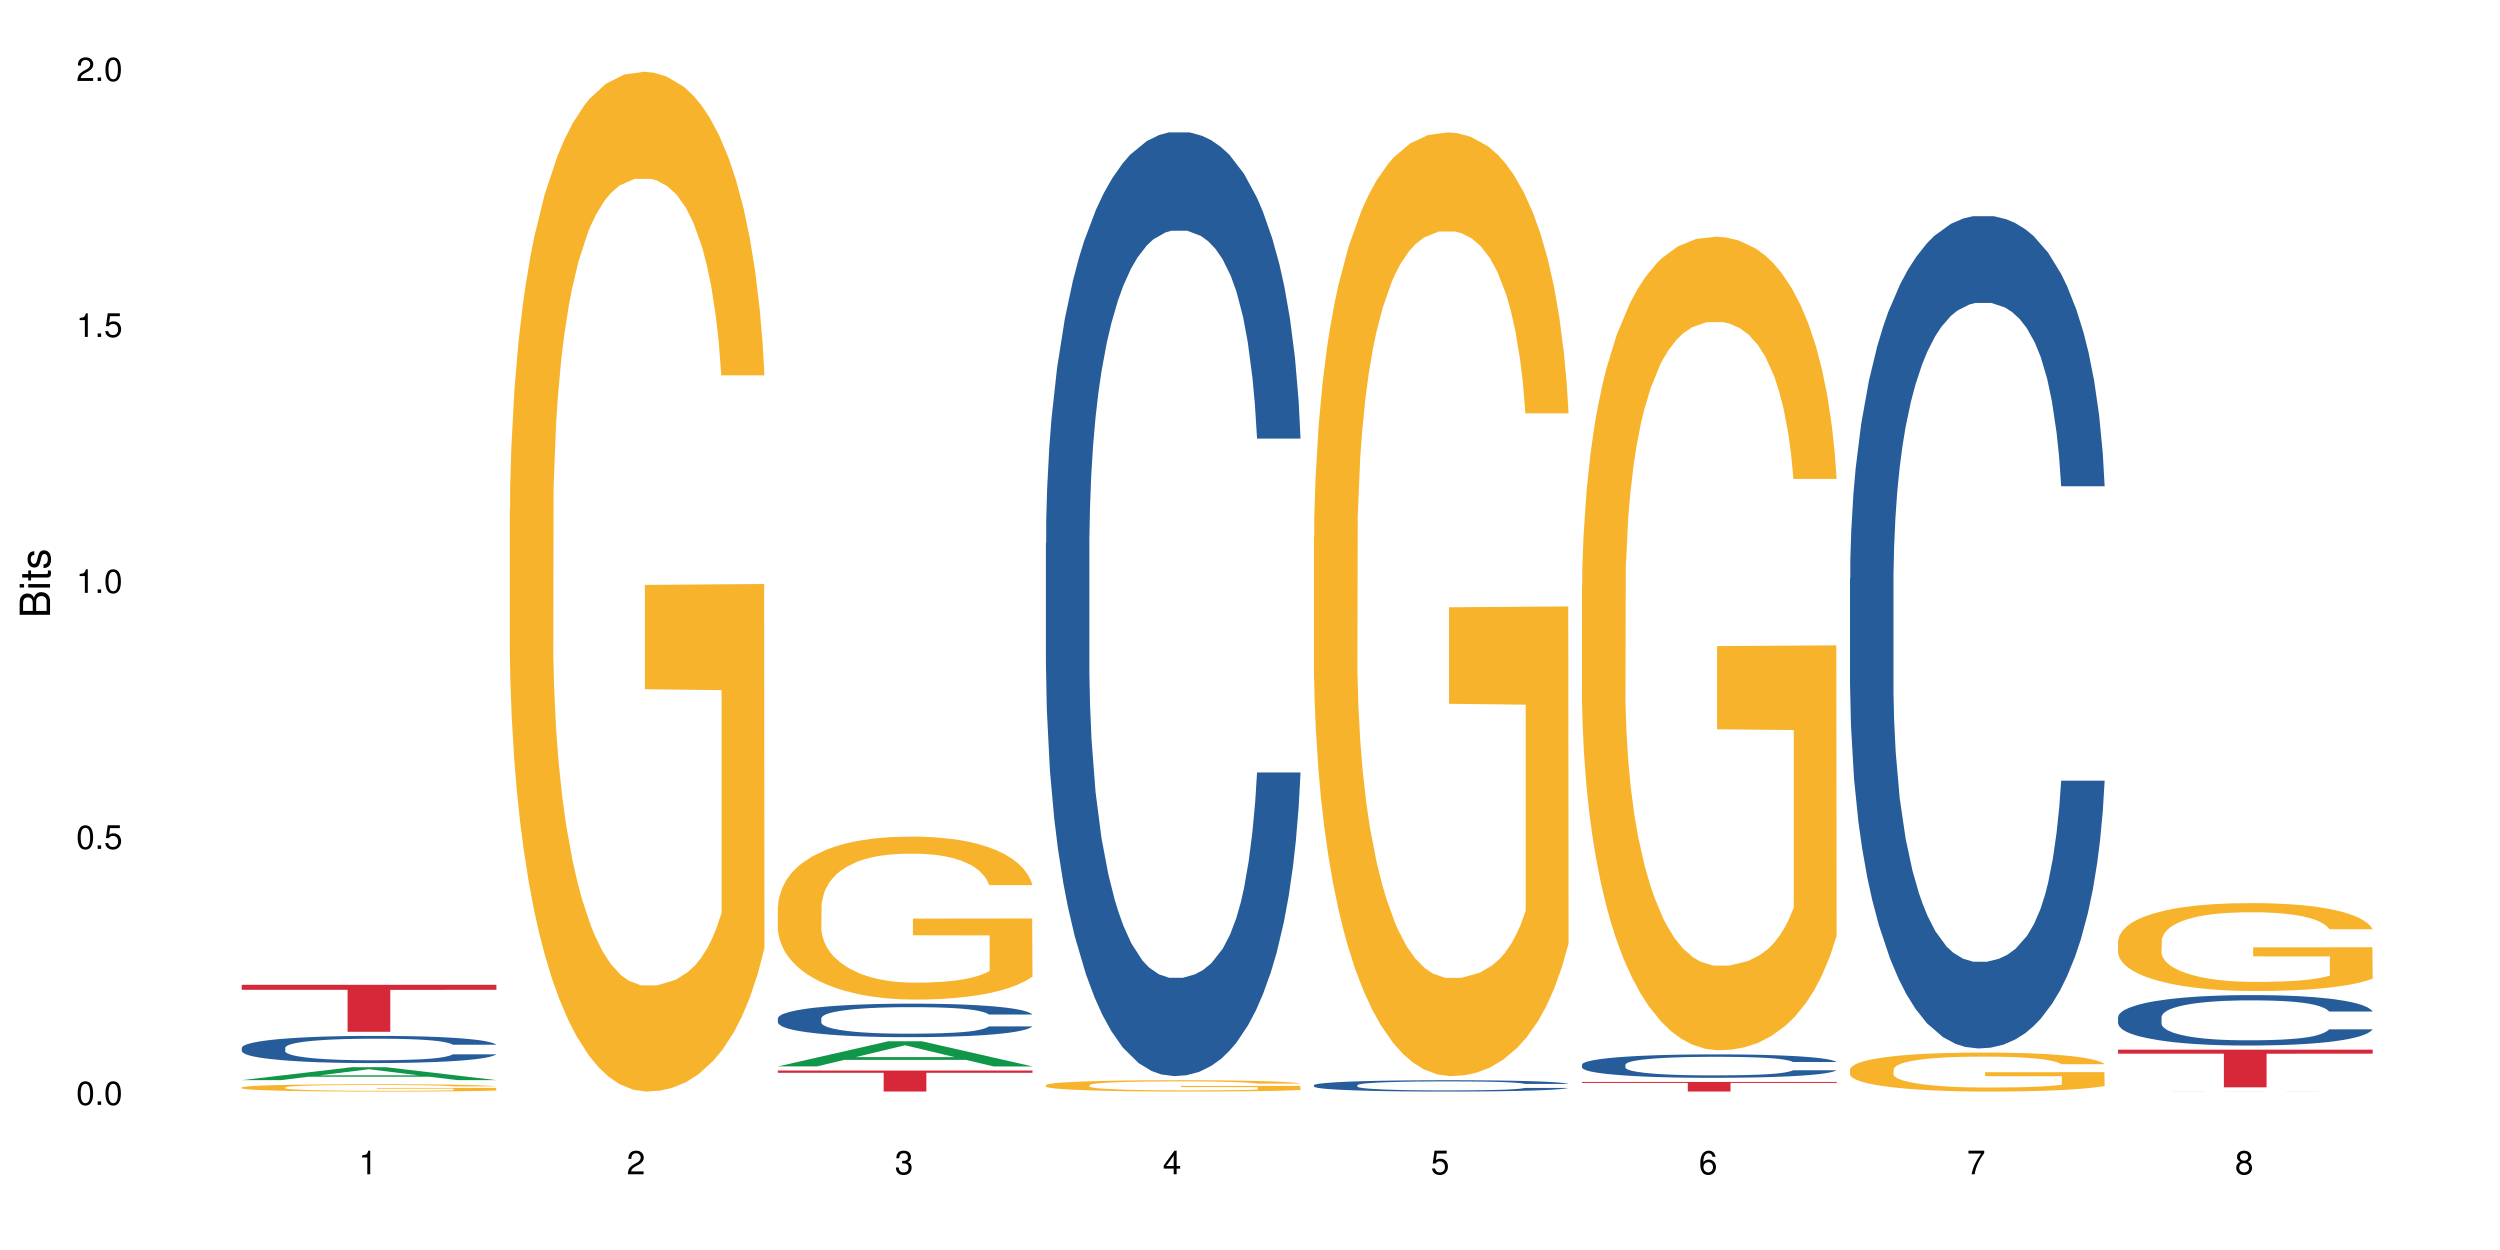 <?xml version="1.0" encoding="UTF-8"?>
<svg xmlns="http://www.w3.org/2000/svg" xmlns:xlink="http://www.w3.org/1999/xlink" width="720pt" height="360pt" viewBox="0 0 720 360" version="1.1">
<defs>
<g>
<symbol overflow="visible" id="glyph0-0">
<path style="stroke:none;" d=""/>
</symbol>
<symbol overflow="visible" id="glyph0-1">
<path style="stroke:none;" d="M 2.641 -6.797 C 2 -6.797 1.422 -6.531 1.078 -6.047 C 0.641 -5.453 0.406 -4.547 0.406 -3.297 C 0.406 -1 1.188 0.219 2.641 0.219 C 4.078 0.219 4.859 -1 4.859 -3.234 C 4.859 -4.562 4.656 -5.438 4.203 -6.047 C 3.844 -6.531 3.281 -6.797 2.641 -6.797 Z M 2.641 -6.047 C 3.547 -6.047 4 -5.125 4 -3.312 C 4 -1.375 3.562 -0.484 2.625 -0.484 C 1.734 -0.484 1.281 -1.422 1.281 -3.281 C 1.281 -5.141 1.734 -6.047 2.641 -6.047 Z M 2.641 -6.047 "/>
</symbol>
<symbol overflow="visible" id="glyph0-2">
<path style="stroke:none;" d="M 1.828 -1 L 0.828 -1 L 0.828 0 L 1.828 0 Z M 1.828 -1 "/>
</symbol>
<symbol overflow="visible" id="glyph0-3">
<path style="stroke:none;" d="M 4.562 -6.797 L 1.062 -6.797 L 0.547 -3.094 L 1.328 -3.094 C 1.719 -3.562 2.047 -3.734 2.578 -3.734 C 3.484 -3.734 4.062 -3.109 4.062 -2.094 C 4.062 -1.125 3.484 -0.531 2.578 -0.531 C 1.828 -0.531 1.375 -0.906 1.188 -1.672 L 0.328 -1.672 C 0.453 -1.109 0.547 -0.844 0.75 -0.594 C 1.125 -0.078 1.828 0.219 2.594 0.219 C 3.969 0.219 4.922 -0.781 4.922 -2.219 C 4.922 -3.562 4.031 -4.484 2.719 -4.484 C 2.25 -4.484 1.859 -4.359 1.469 -4.062 L 1.734 -5.969 L 4.562 -5.969 Z M 4.562 -6.797 "/>
</symbol>
<symbol overflow="visible" id="glyph0-4">
<path style="stroke:none;" d="M 2.484 -4.844 L 2.484 0 L 3.328 0 L 3.328 -6.797 L 2.766 -6.797 C 2.469 -5.75 2.281 -5.609 0.984 -5.453 L 0.984 -4.844 Z M 2.484 -4.844 "/>
</symbol>
<symbol overflow="visible" id="glyph0-5">
<path style="stroke:none;" d="M 4.859 -0.828 L 1.281 -0.828 C 1.359 -1.391 1.672 -1.75 2.5 -2.234 L 3.469 -2.75 C 4.406 -3.266 4.906 -3.969 4.906 -4.812 C 4.906 -5.375 4.672 -5.906 4.266 -6.266 C 3.859 -6.625 3.375 -6.797 2.719 -6.797 C 1.859 -6.797 1.219 -6.5 0.844 -5.922 C 0.609 -5.562 0.5 -5.125 0.484 -4.438 L 1.328 -4.438 C 1.359 -4.906 1.406 -5.188 1.531 -5.406 C 1.75 -5.812 2.188 -6.062 2.703 -6.062 C 3.469 -6.062 4.031 -5.516 4.031 -4.781 C 4.031 -4.25 3.719 -3.797 3.125 -3.438 L 2.234 -2.938 C 0.812 -2.141 0.406 -1.5 0.328 0 L 4.859 0 Z M 4.859 -0.828 "/>
</symbol>
<symbol overflow="visible" id="glyph0-6">
<path style="stroke:none;" d="M 2.125 -3.125 L 2.578 -3.125 C 3.516 -3.125 3.984 -2.703 3.984 -1.891 C 3.984 -1.031 3.469 -0.531 2.578 -0.531 C 1.656 -0.531 1.203 -0.984 1.156 -1.969 L 0.312 -1.969 C 0.344 -1.422 0.438 -1.078 0.609 -0.766 C 0.953 -0.109 1.625 0.219 2.547 0.219 C 3.953 0.219 4.859 -0.609 4.859 -1.906 C 4.859 -2.766 4.516 -3.25 3.703 -3.516 C 4.344 -3.766 4.656 -4.25 4.656 -4.938 C 4.656 -6.109 3.875 -6.797 2.578 -6.797 C 1.203 -6.797 0.484 -6.047 0.453 -4.609 L 1.297 -4.609 C 1.312 -5.016 1.344 -5.25 1.453 -5.453 C 1.641 -5.828 2.062 -6.062 2.594 -6.062 C 3.344 -6.062 3.797 -5.625 3.797 -4.906 C 3.797 -4.422 3.609 -4.141 3.25 -3.984 C 3.016 -3.891 2.719 -3.844 2.125 -3.844 Z M 2.125 -3.125 "/>
</symbol>
<symbol overflow="visible" id="glyph0-7">
<path style="stroke:none;" d="M 3.141 -1.625 L 3.141 0 L 3.984 0 L 3.984 -1.625 L 4.984 -1.625 L 4.984 -2.391 L 3.984 -2.391 L 3.984 -6.797 L 3.359 -6.797 L 0.266 -2.516 L 0.266 -1.625 Z M 3.141 -2.391 L 1 -2.391 L 3.141 -5.359 Z M 3.141 -2.391 "/>
</symbol>
<symbol overflow="visible" id="glyph0-8">
<path style="stroke:none;" d="M 4.781 -5.031 C 4.609 -6.141 3.891 -6.797 2.844 -6.797 C 2.094 -6.797 1.422 -6.438 1.031 -5.828 C 0.609 -5.172 0.406 -4.344 0.406 -3.094 C 0.406 -1.953 0.578 -1.234 0.984 -0.625 C 1.359 -0.078 1.953 0.219 2.703 0.219 C 3.984 0.219 4.922 -0.734 4.922 -2.078 C 4.922 -3.344 4.062 -4.234 2.844 -4.234 C 2.172 -4.234 1.641 -3.969 1.281 -3.469 C 1.281 -5.125 1.828 -6.047 2.797 -6.047 C 3.391 -6.047 3.797 -5.672 3.938 -5.031 Z M 2.734 -3.484 C 3.547 -3.484 4.062 -2.922 4.062 -2 C 4.062 -1.156 3.484 -0.531 2.703 -0.531 C 1.922 -0.531 1.328 -1.188 1.328 -2.047 C 1.328 -2.891 1.906 -3.484 2.734 -3.484 Z M 2.734 -3.484 "/>
</symbol>
<symbol overflow="visible" id="glyph0-9">
<path style="stroke:none;" d="M 4.984 -6.797 L 0.438 -6.797 L 0.438 -5.969 L 4.109 -5.969 C 2.5 -3.656 1.828 -2.234 1.328 0 L 2.219 0 C 2.594 -2.172 3.453 -4.047 4.984 -6.094 Z M 4.984 -6.797 "/>
</symbol>
<symbol overflow="visible" id="glyph0-10">
<path style="stroke:none;" d="M 3.75 -3.578 C 4.453 -4 4.688 -4.344 4.688 -4.984 C 4.688 -6.047 3.844 -6.797 2.641 -6.797 C 1.438 -6.797 0.594 -6.047 0.594 -4.984 C 0.594 -4.359 0.828 -4.016 1.516 -3.578 C 0.734 -3.203 0.359 -2.641 0.359 -1.891 C 0.359 -0.641 1.297 0.219 2.641 0.219 C 3.984 0.219 4.922 -0.641 4.922 -1.875 C 4.922 -2.641 4.531 -3.203 3.75 -3.578 Z M 2.641 -6.047 C 3.359 -6.047 3.812 -5.625 3.812 -4.969 C 3.812 -4.344 3.344 -3.922 2.641 -3.922 C 1.922 -3.922 1.453 -4.344 1.453 -4.984 C 1.453 -5.625 1.922 -6.047 2.641 -6.047 Z M 2.641 -3.203 C 3.484 -3.203 4.062 -2.672 4.062 -1.875 C 4.062 -1.062 3.484 -0.531 2.625 -0.531 C 1.797 -0.531 1.219 -1.078 1.219 -1.875 C 1.219 -2.672 1.797 -3.203 2.641 -3.203 Z M 2.641 -3.203 "/>
</symbol>
<symbol overflow="visible" id="glyph1-0">
<path style="stroke:none;" d=""/>
</symbol>
<symbol overflow="visible" id="glyph1-1">
<path style="stroke:none;" d="M 0 -0.953 L 0 -4.891 C 0 -5.719 -0.234 -6.344 -0.734 -6.797 C -1.188 -7.234 -1.812 -7.469 -2.5 -7.469 C -3.547 -7.469 -4.188 -7 -4.625 -5.875 C -4.984 -6.672 -5.641 -7.094 -6.531 -7.094 C -7.156 -7.094 -7.734 -6.859 -8.141 -6.391 C -8.562 -5.938 -8.75 -5.344 -8.75 -4.5 L -8.75 -0.953 Z M -4.984 -2.062 L -7.766 -2.062 L -7.766 -4.219 C -7.766 -4.844 -7.688 -5.203 -7.453 -5.5 C -7.219 -5.812 -6.859 -5.969 -6.375 -5.969 C -5.906 -5.969 -5.531 -5.812 -5.297 -5.5 C -5.062 -5.203 -4.984 -4.844 -4.984 -4.219 Z M -0.984 -2.062 L -4 -2.062 L -4 -4.781 C -4 -5.328 -3.859 -5.688 -3.578 -5.953 C -3.297 -6.219 -2.922 -6.359 -2.484 -6.359 C -2.062 -6.359 -1.688 -6.219 -1.406 -5.953 C -1.109 -5.688 -0.984 -5.328 -0.984 -4.781 Z M -0.984 -2.062 "/>
</symbol>
<symbol overflow="visible" id="glyph1-2">
<path style="stroke:none;" d="M -6.281 -1.797 L -6.281 -0.797 L 0 -0.797 L 0 -1.797 Z M -8.75 -1.797 L -8.75 -0.797 L -7.484 -0.797 L -7.484 -1.797 Z M -8.75 -1.797 "/>
</symbol>
<symbol overflow="visible" id="glyph1-3">
<path style="stroke:none;" d="M -6.281 -3.047 L -6.281 -2.016 L -8.016 -2.016 L -8.016 -1.016 L -6.281 -1.016 L -6.281 -0.172 L -5.469 -0.172 L -5.469 -1.016 L -0.719 -1.016 C -0.078 -1.016 0.281 -1.453 0.281 -2.234 C 0.281 -2.469 0.25 -2.719 0.188 -3.047 L -0.641 -3.047 C -0.609 -2.922 -0.594 -2.766 -0.594 -2.562 C -0.594 -2.141 -0.719 -2.016 -1.156 -2.016 L -5.469 -2.016 L -5.469 -3.047 Z M -6.281 -3.047 "/>
</symbol>
<symbol overflow="visible" id="glyph1-4">
<path style="stroke:none;" d="M -4.531 -5.25 C -5.766 -5.25 -6.469 -4.422 -6.469 -2.969 C -6.469 -1.516 -5.719 -0.562 -4.547 -0.562 C -3.562 -0.562 -3.094 -1.062 -2.734 -2.562 L -2.516 -3.484 C -2.344 -4.188 -2.094 -4.469 -1.625 -4.469 C -1.047 -4.469 -0.641 -3.875 -0.641 -3 C -0.641 -2.453 -0.797 -2 -1.062 -1.75 C -1.25 -1.594 -1.422 -1.531 -1.875 -1.469 L -1.875 -0.406 C -0.422 -0.453 0.281 -1.266 0.281 -2.922 C 0.281 -4.5 -0.5 -5.516 -1.719 -5.516 C -2.656 -5.516 -3.172 -4.984 -3.469 -3.734 L -3.703 -2.766 C -3.891 -1.953 -4.156 -1.609 -4.594 -1.609 C -5.172 -1.609 -5.547 -2.125 -5.547 -2.938 C -5.547 -3.75 -5.203 -4.172 -4.531 -4.203 Z M -4.531 -5.25 "/>
</symbol>
</g>
</defs>
<g id="surface105187">
<rect x="0" y="0" width="720" height="360" style="fill:rgb(100%,100%,100%);fill-opacity:1;stroke:none;"/>
<path style=" stroke:none;fill-rule:nonzero;fill:rgb(6.275%,58.824%,28.235%);fill-opacity:1;" d="M 69.629 311.078 L 69.707 311.074 L 101.441 307.344 L 111.078 307.344 L 142.965 311.082 L 131.762 311.082 L 123.77 310.105 L 88.746 310.105 L 80.91 311.078 L 69.629 311.078 L 92.117 309.703 L 120.559 309.699 L 106.375 307.953 L 106.219 307.949 L 106.062 307.961 L 92.039 309.699 L 92.117 309.703 Z M 69.629 311.078 "/>
<path style=" stroke:none;fill-rule:nonzero;fill:rgb(14.51%,36.078%,60%);fill-opacity:1;" d="M 69.629 301.742 L 69.719 301.734 L 69.719 301.562 L 69.988 301.293 L 70.613 300.949 L 71.238 300.715 L 72.848 300.293 L 75.086 299.883 L 77.41 299.57 L 79.109 299.383 L 80.629 299.238 L 84.117 298.977 L 86.355 298.84 L 88.77 298.719 L 91.719 298.598 L 93.867 298.523 L 98.695 298.41 L 102.273 298.359 L 105.047 298.34 L 111.039 298.34 L 114.613 298.367 L 117.207 298.402 L 120.07 298.461 L 122.484 298.523 L 126.688 298.68 L 130.445 298.883 L 132.145 298.996 L 134.828 299.219 L 136.883 299.434 L 138.316 299.617 L 139.926 299.883 L 141.355 300.207 L 142.43 300.57 L 142.965 300.879 L 130.445 300.879 L 129.82 300.59 L 129.102 300.371 L 127.762 300.078 L 126.422 299.867 L 124.543 299.66 L 122.844 299.527 L 120.516 299.391 L 118.461 299.305 L 116.312 299.238 L 114.258 299.195 L 110.32 299.152 L 105.762 299.152 L 104.062 299.168 L 100.574 299.227 L 98.695 299.273 L 96.012 299.375 L 94.133 299.469 L 91.898 299.613 L 90.379 299.734 L 88.5 299.918 L 87.16 300.082 L 85.637 300.32 L 84.742 300.5 L 83.938 300.699 L 83.223 300.934 L 82.688 301.184 L 82.328 301.449 L 82.148 301.707 L 82.148 302.816 L 82.328 303.074 L 82.777 303.375 L 83.938 303.809 L 85.637 304.191 L 87.605 304.488 L 89.484 304.703 L 90.559 304.805 L 91.988 304.918 L 94.223 305.062 L 97.445 305.207 L 99.32 305.262 L 102.184 305.32 L 105.137 305.348 L 109.07 305.348 L 112.559 305.32 L 114.883 305.285 L 117.297 305.227 L 120.605 305.105 L 122.664 304.992 L 124.453 304.855 L 125.793 304.719 L 126.688 304.605 L 128.031 304.383 L 129.102 304.141 L 129.906 303.891 L 130.445 303.645 L 142.965 303.645 L 142.43 303.934 L 141.625 304.211 L 140.82 304.418 L 139.566 304.668 L 138.137 304.891 L 136.078 305.141 L 134.379 305.305 L 132.145 305.484 L 130.086 305.621 L 127.852 305.742 L 124.543 305.887 L 122.395 305.957 L 120.07 306.02 L 117.297 306.078 L 113.809 306.129 L 110.055 306.156 L 106.566 306.164 L 102.809 306.148 L 100.035 306.121 L 96.371 306.055 L 91.809 305.93 L 88.5 305.793 L 85.906 305.656 L 83.672 305.512 L 81.168 305.32 L 77.945 305.004 L 75.98 304.762 L 74.637 304.562 L 73.117 304.281 L 72.043 304.031 L 70.793 303.633 L 69.898 303.125 L 69.629 302.73 Z M 69.629 301.742 "/>
<path style=" stroke:none;fill-rule:nonzero;fill:rgb(96.863%,70.196%,16.863%);fill-opacity:1;" d="M 69.629 313.164 L 69.719 313.164 L 69.719 313.125 L 70.078 313.039 L 70.973 312.918 L 72.133 312.82 L 73.387 312.742 L 74.191 312.703 L 75.531 312.645 L 76.695 312.602 L 79.645 312.516 L 83.402 312.434 L 85.461 312.398 L 87.785 312.367 L 91.094 312.332 L 92.613 312.316 L 97.266 312.285 L 102.543 312.266 L 108.355 312.262 L 111.039 312.262 L 114.703 312.27 L 119.711 312.293 L 122.574 312.312 L 124.809 312.332 L 127.137 312.355 L 129.996 312.395 L 132.68 312.441 L 134.828 312.488 L 136.973 312.543 L 138.762 312.605 L 140.281 312.672 L 141.625 312.754 L 142.43 312.82 L 142.965 312.891 L 130.535 312.891 L 129.82 312.82 L 129.016 312.77 L 127.672 312.707 L 126.332 312.66 L 124.988 312.625 L 122.484 312.574 L 120.34 312.543 L 117.656 312.516 L 115.062 312.5 L 112.109 312.488 L 110.32 312.484 L 105.582 312.484 L 101.289 312.496 L 98.785 312.512 L 96.996 312.527 L 94.492 312.555 L 92.973 312.578 L 92.078 312.594 L 89.395 312.652 L 87.605 312.707 L 86.621 312.746 L 85.371 312.801 L 84.477 312.855 L 83.492 312.93 L 82.953 312.988 L 82.238 313.121 L 82.148 313.469 L 82.418 313.539 L 82.953 313.621 L 83.672 313.688 L 84.742 313.762 L 85.816 313.816 L 87.695 313.895 L 89.305 313.941 L 90.559 313.977 L 92.973 314.027 L 93.957 314.047 L 96.281 314.078 L 98.695 314.105 L 101.648 314.129 L 103.883 314.141 L 107.461 314.152 L 112.02 314.152 L 117.387 314.141 L 120.785 314.125 L 123.109 314.109 L 124.633 314.094 L 126.508 314.074 L 127.852 314.055 L 129.102 314.035 L 130.625 314 L 130.625 313.539 L 108.535 313.539 L 108.535 313.324 L 142.875 313.32 L 142.965 314.074 L 141.086 314.125 L 138.762 314.176 L 136.527 314.215 L 134.199 314.246 L 130.891 314.285 L 128.207 314.309 L 124.094 314.336 L 120.34 314.352 L 116.402 314.363 L 112.914 314.367 L 108.801 314.371 L 105.137 314.367 L 101.199 314.355 L 98.07 314.34 L 95.207 314.32 L 92.344 314.297 L 88.77 314.254 L 86.441 314.223 L 84.027 314.184 L 81.613 314.133 L 79.469 314.082 L 78.035 314.043 L 76.605 313.996 L 75.086 313.938 L 73.652 313.871 L 72.582 313.812 L 71.598 313.746 L 70.883 313.68 L 70.164 313.594 L 69.809 313.523 L 69.629 313.465 Z M 69.629 313.164 "/>
<path style=" stroke:none;fill-rule:nonzero;fill:rgb(83.922%,15.686%,22.353%);fill-opacity:1;" d="M 69.629 283.617 L 142.965 283.617 L 142.965 285.066 L 112.402 285.078 L 112.402 297.16 L 100.105 297.16 L 100.105 285.094 L 99.926 285.066 L 69.629 285.066 Z M 69.629 283.617 "/>
<path style=" stroke:none;fill-rule:nonzero;fill:rgb(96.863%,70.196%,16.863%);fill-opacity:1;" d="M 146.824 146.461 L 146.914 146.191 L 146.914 140.828 L 147.273 128.758 L 148.168 112.129 L 149.328 98.449 L 150.582 87.719 L 151.387 82.086 L 152.727 74.039 L 153.891 68.141 L 156.844 56.07 L 160.598 44.805 L 162.656 39.977 L 164.98 35.414 L 168.289 30.32 L 169.809 28.441 L 174.461 24.148 L 179.738 21.469 L 185.551 20.664 L 188.234 20.93 L 191.898 22.004 L 196.91 24.953 L 199.77 27.637 L 202.008 30.32 L 204.332 33.805 L 207.195 39.172 L 209.875 45.609 L 212.023 52.047 L 214.168 60.094 L 215.957 68.676 L 217.477 78.062 L 218.82 89.328 L 219.625 98.715 L 220.16 108.105 L 207.73 108.105 L 207.016 98.715 L 206.211 91.477 L 204.867 82.625 L 203.527 76.188 L 202.184 71.09 L 199.68 64.117 L 197.535 59.824 L 194.852 56.07 L 192.258 53.656 L 189.305 52.047 L 187.52 51.508 L 182.777 51.508 L 178.484 53.387 L 175.98 55.531 L 174.191 57.68 L 171.688 61.703 L 170.168 64.922 L 169.273 67.066 L 166.59 75.383 L 164.801 82.891 L 163.816 87.988 L 162.566 96.035 L 161.672 103.277 L 160.688 114.004 L 160.152 122.051 L 159.434 140.293 L 159.348 188.574 L 159.613 198.766 L 160.152 209.762 L 160.867 219.418 L 161.941 229.609 L 163.012 237.391 L 164.891 247.852 L 166.5 254.824 L 167.754 259.383 L 170.168 266.625 L 171.152 269.039 L 173.477 273.867 L 175.891 277.625 L 178.844 280.844 L 181.078 282.453 L 184.656 283.793 L 189.219 283.793 L 194.582 282.184 L 197.98 280.039 L 200.309 277.891 L 201.828 276.016 L 203.707 273.062 L 205.047 270.383 L 206.301 267.43 L 207.82 262.871 L 207.82 198.766 L 185.73 198.496 L 185.73 168.457 L 220.07 168.188 L 220.16 273.062 L 218.285 280.305 L 215.957 287.281 L 213.723 292.645 L 211.398 297.203 L 208.086 302.301 L 205.406 305.52 L 201.289 309.273 L 197.535 311.688 L 193.598 313.297 L 190.113 314.102 L 185.996 314.371 L 182.332 313.836 L 178.395 312.227 L 175.266 310.078 L 172.402 307.398 L 169.543 303.91 L 165.965 298.277 L 163.641 293.719 L 161.223 288.086 L 158.809 281.379 L 156.664 274.137 L 155.23 268.504 L 153.801 262.066 L 152.281 254.02 L 150.852 244.898 L 149.777 236.586 L 148.793 227.195 L 148.078 218.344 L 147.363 206.277 L 147.004 196.621 L 146.824 188.305 Z M 146.824 146.461 "/>
<path style=" stroke:none;fill-rule:nonzero;fill:rgb(6.275%,58.824%,28.235%);fill-opacity:1;" d="M 224.02 307.125 L 224.098 307.121 L 255.832 299.883 L 265.469 299.883 L 297.355 307.133 L 286.152 307.133 L 278.16 305.238 L 243.141 305.238 L 235.305 307.125 L 224.02 307.125 L 246.508 304.457 L 274.949 304.449 L 260.77 301.066 L 260.609 301.059 L 260.453 301.078 L 246.43 304.449 L 246.508 304.457 Z M 224.02 307.125 "/>
<path style=" stroke:none;fill-rule:nonzero;fill:rgb(14.51%,36.078%,60%);fill-opacity:1;" d="M 224.02 293.258 L 224.109 293.246 L 224.109 293.035 L 224.379 292.699 L 225.004 292.277 L 225.633 291.988 L 227.242 291.469 L 229.477 290.965 L 231.801 290.578 L 233.5 290.348 L 235.023 290.172 L 238.508 289.848 L 240.746 289.68 L 243.16 289.527 L 246.113 289.379 L 248.258 289.289 L 253.086 289.148 L 256.664 289.09 L 259.438 289.062 L 265.43 289.062 L 269.008 289.098 L 271.602 289.141 L 274.461 289.211 L 276.875 289.289 L 281.082 289.484 L 284.836 289.73 L 286.535 289.871 L 289.219 290.145 L 291.277 290.41 L 292.707 290.641 L 294.316 290.965 L 295.746 291.363 L 296.82 291.812 L 297.355 292.191 L 284.836 292.191 L 284.211 291.836 L 283.496 291.562 L 282.152 291.203 L 280.812 290.949 L 278.934 290.691 L 277.234 290.523 L 274.91 290.355 L 272.852 290.25 L 270.707 290.172 L 268.648 290.121 L 264.715 290.066 L 260.152 290.066 L 258.453 290.082 L 254.965 290.156 L 253.086 290.215 L 250.406 290.34 L 248.527 290.453 L 246.289 290.629 L 244.77 290.781 L 242.891 291.008 L 241.551 291.211 L 240.031 291.504 L 239.137 291.723 L 238.332 291.969 L 237.613 292.262 L 237.078 292.57 L 236.723 292.895 L 236.543 293.211 L 236.543 294.578 L 236.723 294.895 L 237.168 295.266 L 238.332 295.801 L 240.031 296.27 L 241.996 296.641 L 243.875 296.902 L 244.949 297.027 L 246.379 297.168 L 248.617 297.344 L 251.836 297.52 L 253.715 297.59 L 256.574 297.66 L 259.527 297.695 L 263.461 297.695 L 266.949 297.66 L 269.273 297.617 L 271.691 297.547 L 275 297.398 L 277.055 297.258 L 278.844 297.09 L 280.188 296.922 L 281.082 296.781 L 282.422 296.508 L 283.496 296.207 L 284.301 295.898 L 284.836 295.602 L 297.355 295.602 L 296.82 295.953 L 296.016 296.297 L 295.211 296.551 L 293.957 296.859 L 292.527 297.133 L 290.473 297.441 L 288.773 297.645 L 286.535 297.863 L 284.48 298.031 L 282.242 298.18 L 278.934 298.359 L 276.789 298.445 L 274.461 298.523 L 271.691 298.598 L 268.203 298.656 L 264.445 298.691 L 260.957 298.703 L 257.203 298.684 L 254.43 298.648 L 250.762 298.57 L 246.199 298.41 L 242.891 298.242 L 240.297 298.074 L 238.062 297.898 L 235.559 297.66 L 232.34 297.273 L 230.371 296.973 L 229.031 296.727 L 227.508 296.383 L 226.438 296.074 L 225.184 295.582 L 224.289 294.957 L 224.02 294.473 Z M 224.02 293.258 "/>
<path style=" stroke:none;fill-rule:nonzero;fill:rgb(96.863%,70.196%,16.863%);fill-opacity:1;" d="M 224.02 261.043 L 224.109 261 L 224.109 260.145 L 224.469 258.215 L 225.363 255.555 L 226.523 253.367 L 227.777 251.652 L 228.582 250.754 L 229.926 249.469 L 231.086 248.523 L 234.039 246.594 L 237.793 244.793 L 239.852 244.023 L 242.176 243.293 L 245.484 242.477 L 247.004 242.18 L 251.656 241.492 L 256.934 241.062 L 262.746 240.934 L 265.43 240.977 L 269.098 241.148 L 274.105 241.621 L 276.965 242.051 L 279.203 242.477 L 281.527 243.035 L 284.391 243.895 L 287.074 244.922 L 289.219 245.953 L 291.367 247.238 L 293.152 248.609 L 294.676 250.109 L 296.016 251.91 L 296.82 253.41 L 297.355 254.91 L 284.926 254.91 L 284.211 253.41 L 283.406 252.254 L 282.062 250.84 L 280.723 249.809 L 279.383 248.996 L 276.875 247.879 L 274.73 247.195 L 272.047 246.594 L 269.453 246.207 L 266.504 245.953 L 264.715 245.867 L 259.973 245.867 L 255.68 246.164 L 253.176 246.508 L 251.387 246.852 L 248.883 247.496 L 247.363 248.008 L 246.469 248.352 L 243.785 249.68 L 241.996 250.883 L 241.016 251.695 L 239.762 252.984 L 238.867 254.141 L 237.883 255.855 L 237.348 257.141 L 236.633 260.059 L 236.543 267.773 L 236.809 269.402 L 237.348 271.16 L 238.062 272.703 L 239.137 274.336 L 240.207 275.578 L 242.086 277.25 L 243.695 278.363 L 244.949 279.094 L 247.363 280.25 L 248.348 280.637 L 250.672 281.41 L 253.086 282.008 L 256.039 282.523 L 258.273 282.781 L 261.852 282.996 L 266.414 282.996 L 271.777 282.738 L 275.176 282.395 L 277.504 282.051 L 279.023 281.75 L 280.902 281.281 L 282.242 280.852 L 283.496 280.379 L 285.016 279.652 L 285.016 269.402 L 262.926 269.359 L 262.926 264.559 L 297.27 264.516 L 297.355 281.281 L 295.48 282.438 L 293.152 283.551 L 290.918 284.41 L 288.594 285.137 L 285.285 285.953 L 282.602 286.469 L 278.488 287.066 L 274.73 287.453 L 270.797 287.711 L 267.309 287.84 L 263.195 287.883 L 259.527 287.797 L 255.59 287.539 L 252.461 287.195 L 249.598 286.766 L 246.738 286.211 L 243.16 285.309 L 240.836 284.582 L 238.422 283.68 L 236.004 282.609 L 233.859 281.449 L 232.43 280.551 L 230.996 279.523 L 229.477 278.234 L 228.047 276.777 L 226.973 275.449 L 225.988 273.949 L 225.273 272.535 L 224.559 270.605 L 224.199 269.059 L 224.02 267.73 Z M 224.02 261.043 "/>
<path style=" stroke:none;fill-rule:nonzero;fill:rgb(83.922%,15.686%,22.353%);fill-opacity:1;" d="M 224.02 308.312 L 297.355 308.312 L 297.355 308.961 L 266.793 308.965 L 266.793 314.371 L 254.496 314.371 L 254.496 308.973 L 254.316 308.961 L 224.02 308.961 Z M 224.02 308.312 "/>
<path style=" stroke:none;fill-rule:nonzero;fill:rgb(14.51%,36.078%,60%);fill-opacity:1;" d="M 301.219 156.387 L 301.305 156.141 L 301.305 150.176 L 301.574 140.734 L 302.199 128.809 L 302.828 120.609 L 304.438 105.953 L 306.672 91.793 L 308.996 80.859 L 310.695 74.398 L 312.219 69.43 L 315.707 60.238 L 317.941 55.52 L 320.355 51.293 L 323.309 47.07 L 325.453 44.586 L 330.285 40.613 L 333.859 38.871 L 336.633 38.129 L 342.625 38.129 L 346.203 39.121 L 348.797 40.363 L 351.656 42.352 L 354.074 44.586 L 358.277 50.051 L 362.031 57.008 L 363.73 60.984 L 366.414 68.688 L 368.473 76.141 L 369.902 82.598 L 371.512 91.793 L 372.945 102.973 L 374.016 115.641 L 374.555 126.324 L 362.031 126.324 L 361.406 116.387 L 360.691 108.688 L 359.348 98.5 L 358.008 91.293 L 356.129 84.09 L 354.43 79.367 L 352.105 74.648 L 350.047 71.668 L 347.902 69.43 L 345.844 67.941 L 341.91 66.449 L 337.348 66.449 L 335.648 66.945 L 332.16 68.934 L 330.285 70.672 L 327.602 74.152 L 325.723 77.383 L 323.484 82.352 L 321.965 86.574 L 320.086 93.035 L 318.746 98.746 L 317.227 106.945 L 316.332 113.156 L 315.527 120.113 L 314.812 128.312 L 314.273 137.008 L 313.918 146.203 L 313.738 155.145 L 313.738 193.656 L 313.918 202.598 L 314.363 213.035 L 315.527 228.188 L 317.227 241.355 L 319.195 251.789 L 321.07 259.246 L 322.145 262.723 L 323.574 266.699 L 325.812 271.668 L 329.031 276.637 L 330.91 278.625 L 333.77 280.609 L 336.723 281.605 L 340.656 281.605 L 344.145 280.609 L 346.473 279.367 L 348.887 277.383 L 352.195 273.156 L 354.25 269.184 L 356.039 264.461 L 357.383 259.742 L 358.277 255.766 L 359.617 248.062 L 360.691 239.617 L 361.496 230.922 L 362.031 222.473 L 374.555 222.473 L 374.016 232.414 L 373.211 242.102 L 372.406 249.305 L 371.156 258.004 L 369.723 265.703 L 367.668 274.398 L 365.969 280.113 L 363.73 286.324 L 361.676 291.047 L 359.438 295.27 L 356.129 300.238 L 353.984 302.723 L 351.656 304.957 L 348.887 306.945 L 345.398 308.684 L 341.641 309.68 L 338.152 309.926 L 334.398 309.43 L 331.625 308.438 L 327.957 306.199 L 323.398 301.73 L 320.086 297.008 L 317.496 292.289 L 315.258 287.32 L 312.754 280.609 L 309.535 269.68 L 307.566 261.23 L 306.227 254.277 L 304.707 244.586 L 303.633 235.891 L 302.379 221.977 L 301.484 204.336 L 301.219 190.672 Z M 301.219 156.387 "/>
<path style=" stroke:none;fill-rule:nonzero;fill:rgb(96.863%,70.196%,16.863%);fill-opacity:1;" d="M 301.219 312.504 L 301.305 312.5 L 301.305 312.441 L 301.664 312.309 L 302.559 312.125 L 303.723 311.973 L 304.973 311.852 L 305.777 311.789 L 307.121 311.699 L 308.281 311.633 L 311.234 311.5 L 314.988 311.375 L 317.047 311.32 L 319.371 311.27 L 322.68 311.215 L 324.203 311.195 L 328.852 311.145 L 334.129 311.117 L 339.941 311.105 L 342.625 311.109 L 346.293 311.121 L 351.301 311.156 L 354.164 311.184 L 356.398 311.215 L 358.723 311.254 L 361.586 311.312 L 364.27 311.383 L 366.414 311.457 L 368.562 311.547 L 370.352 311.641 L 371.871 311.746 L 373.211 311.871 L 374.016 311.973 L 374.555 312.078 L 362.121 312.078 L 361.406 311.973 L 360.602 311.895 L 359.262 311.797 L 357.918 311.723 L 356.578 311.668 L 354.074 311.59 L 351.926 311.543 L 349.242 311.5 L 346.648 311.473 L 343.699 311.457 L 341.91 311.449 L 337.168 311.449 L 332.875 311.469 L 330.371 311.496 L 328.586 311.52 L 326.078 311.562 L 324.559 311.598 L 323.664 311.621 L 320.98 311.715 L 319.195 311.797 L 318.211 311.855 L 316.957 311.945 L 316.062 312.023 L 315.078 312.145 L 314.543 312.234 L 313.828 312.438 L 313.738 312.973 L 314.008 313.086 L 314.543 313.207 L 315.258 313.316 L 316.332 313.43 L 317.406 313.516 L 319.281 313.633 L 320.895 313.707 L 322.145 313.758 L 324.559 313.84 L 325.543 313.867 L 327.867 313.922 L 330.285 313.961 L 333.234 314 L 335.469 314.016 L 339.047 314.031 L 343.609 314.031 L 348.977 314.012 L 352.375 313.988 L 354.699 313.965 L 356.219 313.945 L 358.098 313.91 L 359.438 313.883 L 360.691 313.848 L 362.211 313.797 L 362.211 313.086 L 340.121 313.082 L 340.121 312.75 L 374.465 312.746 L 374.555 313.91 L 372.676 313.992 L 370.352 314.07 L 368.113 314.129 L 365.789 314.18 L 362.48 314.238 L 359.797 314.273 L 355.684 314.312 L 351.926 314.34 L 347.992 314.359 L 344.504 314.367 L 340.391 314.371 L 336.723 314.363 L 332.789 314.348 L 329.656 314.324 L 326.797 314.293 L 323.934 314.254 L 320.355 314.191 L 318.031 314.141 L 315.617 314.078 L 313.203 314.004 L 311.055 313.922 L 309.625 313.859 L 308.191 313.789 L 306.672 313.699 L 305.242 313.598 L 304.168 313.508 L 303.184 313.402 L 302.469 313.305 L 301.754 313.168 L 301.395 313.062 L 301.219 312.969 Z M 301.219 312.504 "/>
<path style=" stroke:none;fill-rule:nonzero;fill:rgb(14.51%,36.078%,60%);fill-opacity:1;" d="M 378.414 312.527 L 378.504 312.523 L 378.504 312.453 L 378.77 312.34 L 379.398 312.195 L 380.023 312.098 L 381.633 311.922 L 383.867 311.75 L 386.195 311.621 L 387.895 311.543 L 389.414 311.484 L 392.902 311.371 L 395.137 311.316 L 397.551 311.266 L 400.504 311.215 L 402.648 311.184 L 407.48 311.137 L 411.055 311.117 L 413.828 311.105 L 419.82 311.105 L 423.398 311.117 L 425.992 311.133 L 428.855 311.156 L 431.27 311.184 L 435.473 311.25 L 439.227 311.332 L 440.926 311.383 L 443.609 311.473 L 445.668 311.562 L 447.098 311.641 L 448.707 311.75 L 450.141 311.887 L 451.211 312.039 L 451.75 312.168 L 439.227 312.168 L 438.602 312.047 L 437.887 311.953 L 436.547 311.832 L 435.203 311.746 L 433.324 311.66 L 431.625 311.602 L 429.301 311.547 L 427.246 311.508 L 425.098 311.484 L 423.039 311.465 L 419.105 311.445 L 414.543 311.445 L 412.844 311.453 L 409.355 311.477 L 407.48 311.496 L 404.797 311.539 L 402.918 311.578 L 400.684 311.637 L 399.16 311.688 L 397.285 311.766 L 395.941 311.836 L 394.422 311.934 L 393.527 312.008 L 392.723 312.09 L 392.008 312.191 L 391.469 312.293 L 391.113 312.406 L 390.934 312.512 L 390.934 312.973 L 391.113 313.082 L 391.559 313.207 L 392.723 313.391 L 394.422 313.547 L 396.391 313.672 L 398.266 313.762 L 399.34 313.805 L 400.773 313.852 L 403.008 313.91 L 406.227 313.973 L 408.105 313.996 L 410.969 314.02 L 413.918 314.031 L 417.855 314.031 L 421.34 314.02 L 423.668 314.004 L 426.082 313.98 L 429.391 313.93 L 431.449 313.883 L 433.234 313.824 L 434.578 313.77 L 435.473 313.719 L 436.812 313.629 L 437.887 313.527 L 438.691 313.422 L 439.227 313.32 L 451.75 313.32 L 451.211 313.441 L 450.406 313.555 L 449.602 313.645 L 448.352 313.746 L 446.918 313.84 L 444.863 313.945 L 443.164 314.012 L 440.926 314.086 L 438.871 314.145 L 436.637 314.195 L 433.324 314.254 L 431.18 314.285 L 428.855 314.312 L 426.082 314.336 L 422.594 314.355 L 418.836 314.367 L 415.348 314.371 L 411.594 314.363 L 408.82 314.352 L 405.152 314.324 L 400.594 314.273 L 397.285 314.215 L 394.691 314.16 L 392.453 314.098 L 389.949 314.02 L 386.73 313.887 L 384.762 313.785 L 383.422 313.703 L 381.902 313.586 L 380.828 313.48 L 379.574 313.316 L 378.68 313.102 L 378.414 312.938 Z M 378.414 312.527 "/>
<path style=" stroke:none;fill-rule:nonzero;fill:rgb(96.863%,70.196%,16.863%);fill-opacity:1;" d="M 378.414 154.543 L 378.504 154.293 L 378.504 149.328 L 378.859 138.16 L 379.754 122.77 L 380.918 110.109 L 382.168 100.184 L 382.973 94.969 L 384.316 87.523 L 385.477 82.062 L 388.43 70.891 L 392.188 60.465 L 394.242 56 L 396.566 51.777 L 399.879 47.062 L 401.398 45.324 L 406.047 41.355 L 411.324 38.871 L 417.137 38.129 L 419.82 38.375 L 423.488 39.367 L 428.496 42.098 L 431.359 44.582 L 433.594 47.062 L 435.918 50.289 L 438.781 55.254 L 441.465 61.211 L 443.609 67.168 L 445.758 74.617 L 447.547 82.559 L 449.066 91.246 L 450.406 101.672 L 451.211 110.359 L 451.75 119.047 L 439.316 119.047 L 438.602 110.359 L 437.797 103.656 L 436.457 95.465 L 435.113 89.508 L 433.773 84.793 L 431.27 78.34 L 429.121 74.367 L 426.438 70.891 L 423.848 68.656 L 420.895 67.168 L 419.105 66.672 L 414.367 66.672 L 410.074 68.41 L 407.57 70.395 L 405.781 72.383 L 403.277 76.105 L 401.754 79.082 L 400.859 81.07 L 398.18 88.766 L 396.391 95.715 L 395.406 100.43 L 394.152 107.875 L 393.258 114.578 L 392.277 124.508 L 391.738 131.953 L 391.023 148.832 L 390.934 193.512 L 391.203 202.945 L 391.738 213.121 L 392.453 222.059 L 393.527 231.488 L 394.602 238.688 L 396.48 248.367 L 398.09 254.824 L 399.34 259.043 L 401.754 265.746 L 402.738 267.977 L 405.066 272.445 L 407.48 275.922 L 410.43 278.898 L 412.668 280.391 L 416.242 281.629 L 420.805 281.629 L 426.172 280.141 L 429.57 278.156 L 431.895 276.168 L 433.414 274.434 L 435.293 271.703 L 436.637 269.219 L 437.887 266.488 L 439.406 262.27 L 439.406 202.945 L 417.316 202.695 L 417.316 174.895 L 451.66 174.648 L 451.75 271.703 L 449.871 278.402 L 447.547 284.855 L 445.309 289.82 L 442.984 294.043 L 439.676 298.758 L 436.992 301.734 L 432.879 305.211 L 429.121 307.445 L 425.188 308.934 L 421.699 309.68 L 417.586 309.926 L 413.918 309.43 L 409.984 307.941 L 406.852 305.957 L 403.992 303.473 L 401.129 300.246 L 397.551 295.035 L 395.227 290.816 L 392.812 285.602 L 390.398 279.395 L 388.25 272.695 L 386.82 267.48 L 385.391 261.523 L 383.867 254.078 L 382.438 245.637 L 381.363 237.945 L 380.379 229.258 L 379.664 221.066 L 378.949 209.895 L 378.594 200.961 L 378.414 193.266 Z M 378.414 154.543 "/>
<path style=" stroke:none;fill-rule:nonzero;fill:rgb(14.51%,36.078%,60%);fill-opacity:1;" d="M 455.609 306.598 L 455.699 306.594 L 455.699 306.445 L 455.965 306.211 L 456.594 305.914 L 457.219 305.711 L 458.828 305.348 L 461.066 304.996 L 463.391 304.723 L 465.09 304.562 L 466.609 304.441 L 470.098 304.211 L 472.332 304.094 L 474.746 303.992 L 477.699 303.887 L 479.848 303.824 L 484.676 303.727 L 488.254 303.684 L 491.023 303.664 L 497.016 303.664 L 500.594 303.688 L 503.188 303.719 L 506.051 303.77 L 508.465 303.824 L 512.668 303.961 L 516.426 304.133 L 518.125 304.23 L 520.805 304.422 L 522.863 304.605 L 524.293 304.766 L 525.906 304.996 L 527.336 305.273 L 528.41 305.586 L 528.945 305.852 L 516.426 305.852 L 515.797 305.605 L 515.082 305.414 L 513.742 305.16 L 512.398 304.984 L 510.523 304.805 L 508.824 304.688 L 506.496 304.57 L 504.441 304.496 L 502.293 304.441 L 500.238 304.402 L 496.301 304.367 L 491.742 304.367 L 490.043 304.379 L 486.555 304.43 L 484.676 304.473 L 481.992 304.559 L 480.113 304.637 L 477.879 304.762 L 476.359 304.867 L 474.48 305.027 L 473.137 305.168 L 471.617 305.371 L 470.723 305.527 L 469.918 305.699 L 469.203 305.902 L 468.668 306.117 L 468.309 306.344 L 468.129 306.566 L 468.129 307.523 L 468.309 307.746 L 468.758 308.004 L 469.918 308.379 L 471.617 308.707 L 473.586 308.965 L 475.465 309.152 L 476.535 309.238 L 477.969 309.336 L 480.203 309.461 L 483.422 309.582 L 485.301 309.633 L 488.164 309.68 L 491.113 309.707 L 495.051 309.707 L 498.539 309.68 L 500.863 309.648 L 503.277 309.602 L 506.586 309.496 L 508.645 309.398 L 510.434 309.281 L 511.773 309.164 L 512.668 309.066 L 514.008 308.875 L 515.082 308.664 L 515.887 308.449 L 516.426 308.238 L 528.945 308.238 L 528.41 308.484 L 527.605 308.727 L 526.797 308.902 L 525.547 309.121 L 524.117 309.312 L 522.059 309.527 L 520.359 309.668 L 518.125 309.824 L 516.066 309.941 L 513.832 310.043 L 510.523 310.168 L 508.375 310.23 L 506.051 310.285 L 503.277 310.336 L 499.789 310.379 L 496.035 310.402 L 492.547 310.41 L 488.789 310.395 L 486.016 310.371 L 482.352 310.316 L 477.789 310.203 L 474.48 310.09 L 471.887 309.973 L 469.648 309.848 L 467.145 309.68 L 463.926 309.41 L 461.957 309.199 L 460.617 309.027 L 459.098 308.785 L 458.023 308.57 L 456.773 308.227 L 455.879 307.789 L 455.609 307.449 Z M 455.609 306.598 "/>
<path style=" stroke:none;fill-rule:nonzero;fill:rgb(96.863%,70.196%,16.863%);fill-opacity:1;" d="M 455.609 168.527 L 455.699 168.312 L 455.699 164.031 L 456.055 154.402 L 456.949 141.137 L 458.113 130.223 L 459.367 121.664 L 460.172 117.168 L 461.512 110.75 L 462.676 106.043 L 465.625 96.41 L 469.383 87.426 L 471.438 83.57 L 473.766 79.934 L 477.074 75.867 L 478.594 74.371 L 483.246 70.945 L 488.52 68.809 L 494.336 68.164 L 497.016 68.379 L 500.684 69.234 L 505.691 71.59 L 508.555 73.727 L 510.789 75.867 L 513.117 78.648 L 515.977 82.93 L 518.66 88.066 L 520.805 93.203 L 522.953 99.621 L 524.742 106.469 L 526.262 113.957 L 527.605 122.945 L 528.41 130.438 L 528.945 137.926 L 516.516 137.926 L 515.797 130.438 L 514.992 124.656 L 513.652 117.598 L 512.309 112.461 L 510.969 108.395 L 508.465 102.832 L 506.316 99.406 L 503.637 96.41 L 501.043 94.484 L 498.09 93.203 L 496.301 92.773 L 491.562 92.773 L 487.27 94.273 L 484.766 95.984 L 482.977 97.695 L 480.473 100.906 L 478.953 103.473 L 478.059 105.184 L 475.375 111.82 L 473.586 117.809 L 472.602 121.875 L 471.348 128.297 L 470.457 134.074 L 469.473 142.633 L 468.934 149.055 L 468.219 163.605 L 468.129 202.121 L 468.398 210.254 L 468.934 219.027 L 469.648 226.73 L 470.723 234.863 L 471.797 241.07 L 473.676 249.414 L 475.285 254.977 L 476.535 258.617 L 478.953 264.395 L 479.934 266.32 L 482.262 270.172 L 484.676 273.168 L 487.625 275.734 L 489.863 277.02 L 493.441 278.09 L 498 278.09 L 503.367 276.805 L 506.766 275.094 L 509.09 273.383 L 510.609 271.883 L 512.488 269.531 L 513.832 267.391 L 515.082 265.035 L 516.602 261.398 L 516.602 210.254 L 494.512 210.039 L 494.512 186.074 L 528.855 185.859 L 528.945 269.531 L 527.066 275.309 L 524.742 280.871 L 522.508 285.152 L 520.18 288.789 L 516.871 292.855 L 514.188 295.422 L 510.074 298.418 L 506.316 300.344 L 502.383 301.629 L 498.895 302.27 L 494.781 302.484 L 491.113 302.055 L 487.18 300.773 L 484.051 299.059 L 481.188 296.922 L 478.324 294.137 L 474.746 289.645 L 472.422 286.008 L 470.008 281.512 L 467.594 276.164 L 465.445 270.387 L 464.016 265.891 L 462.586 260.758 L 461.066 254.336 L 459.633 247.062 L 458.559 240.426 L 457.578 232.938 L 456.859 225.875 L 456.145 216.246 L 455.789 208.543 L 455.609 201.91 Z M 455.609 168.527 "/>
<path style=" stroke:none;fill-rule:nonzero;fill:rgb(83.922%,15.686%,22.353%);fill-opacity:1;" d="M 455.609 311.59 L 528.945 311.59 L 528.945 311.887 L 498.383 311.887 L 498.383 314.371 L 486.086 314.371 L 486.086 311.891 L 485.906 311.887 L 455.609 311.887 Z M 455.609 311.59 "/>
<path style=" stroke:none;fill-rule:nonzero;fill:rgb(14.51%,36.078%,60%);fill-opacity:1;" d="M 532.805 166.555 L 532.895 166.336 L 532.895 161.078 L 533.164 152.75 L 533.789 142.234 L 534.414 135.004 L 536.023 122.078 L 538.262 109.586 L 540.586 99.949 L 542.285 94.25 L 543.805 89.867 L 547.293 81.762 L 549.527 77.598 L 551.945 73.875 L 554.895 70.148 L 557.043 67.957 L 561.871 64.453 L 565.449 62.918 L 568.223 62.262 L 574.215 62.262 L 577.789 63.137 L 580.383 64.234 L 583.246 65.988 L 585.66 67.957 L 589.863 72.777 L 593.621 78.914 L 595.32 82.418 L 598.004 89.211 L 600.059 95.785 L 601.492 101.48 L 603.102 109.586 L 604.531 119.449 L 605.605 130.621 L 606.141 140.043 L 593.621 140.043 L 592.996 131.277 L 592.277 124.488 L 590.938 115.504 L 589.598 109.148 L 587.719 102.797 L 586.02 98.633 L 583.691 94.469 L 581.637 91.84 L 579.488 89.867 L 577.434 88.555 L 573.496 87.238 L 568.938 87.238 L 567.238 87.676 L 563.75 89.43 L 561.871 90.965 L 559.188 94.031 L 557.309 96.879 L 555.074 101.262 L 553.555 104.988 L 551.676 110.684 L 550.336 115.723 L 548.812 122.953 L 547.918 128.43 L 547.113 134.566 L 546.398 141.797 L 545.863 149.465 L 545.504 157.57 L 545.324 165.457 L 545.324 199.418 L 545.504 207.309 L 545.953 216.508 L 547.113 229.875 L 548.812 241.488 L 550.781 250.691 L 552.66 257.262 L 553.734 260.332 L 555.164 263.836 L 557.398 268.219 L 560.617 272.602 L 562.496 274.352 L 565.359 276.105 L 568.309 276.98 L 572.246 276.98 L 575.734 276.105 L 578.059 275.012 L 580.473 273.258 L 583.781 269.531 L 585.84 266.027 L 587.629 261.863 L 588.969 257.699 L 589.863 254.195 L 591.207 247.402 L 592.277 239.953 L 593.082 232.285 L 593.621 224.836 L 606.141 224.836 L 605.605 233.602 L 604.801 242.145 L 603.996 248.5 L 602.742 256.168 L 601.312 262.961 L 599.254 270.629 L 597.555 275.668 L 595.32 281.145 L 593.262 285.309 L 591.027 289.031 L 587.719 293.414 L 585.57 295.605 L 583.246 297.578 L 580.473 299.332 L 576.984 300.863 L 573.23 301.742 L 569.742 301.961 L 565.984 301.52 L 563.211 300.645 L 559.547 298.672 L 554.984 294.73 L 551.676 290.566 L 549.082 286.402 L 546.848 282.02 L 544.344 276.105 L 541.121 266.465 L 539.156 259.016 L 537.812 252.879 L 536.293 244.336 L 535.219 236.668 L 533.969 224.398 L 533.074 208.84 L 532.805 196.789 Z M 532.805 166.555 "/>
<path style=" stroke:none;fill-rule:nonzero;fill:rgb(96.863%,70.196%,16.863%);fill-opacity:1;" d="M 532.805 307.949 L 532.895 307.938 L 532.895 307.734 L 533.254 307.273 L 534.145 306.637 L 535.309 306.113 L 536.562 305.703 L 537.367 305.488 L 538.707 305.18 L 539.871 304.953 L 542.82 304.492 L 546.578 304.062 L 548.637 303.879 L 550.961 303.703 L 554.27 303.508 L 555.789 303.438 L 560.441 303.273 L 565.715 303.168 L 571.531 303.141 L 574.215 303.148 L 577.879 303.191 L 582.887 303.305 L 585.75 303.406 L 587.984 303.508 L 590.312 303.641 L 593.172 303.848 L 595.855 304.094 L 598.004 304.34 L 600.148 304.648 L 601.938 304.977 L 603.457 305.336 L 604.801 305.766 L 605.605 306.125 L 606.141 306.484 L 593.711 306.484 L 592.996 306.125 L 592.188 305.848 L 590.848 305.508 L 589.508 305.262 L 588.164 305.066 L 585.66 304.801 L 583.516 304.637 L 580.832 304.492 L 578.238 304.402 L 575.285 304.34 L 573.496 304.32 L 568.758 304.32 L 564.465 304.391 L 561.961 304.473 L 560.172 304.555 L 557.668 304.707 L 556.148 304.832 L 555.254 304.914 L 552.57 305.23 L 550.781 305.52 L 549.797 305.715 L 548.547 306.02 L 547.652 306.297 L 546.668 306.707 L 546.129 307.016 L 545.414 307.715 L 545.324 309.559 L 545.594 309.949 L 546.129 310.371 L 546.848 310.738 L 547.918 311.129 L 548.992 311.426 L 550.871 311.828 L 552.48 312.094 L 553.734 312.27 L 556.148 312.543 L 557.133 312.637 L 559.457 312.82 L 561.871 312.965 L 564.824 313.09 L 567.059 313.148 L 570.637 313.203 L 575.195 313.203 L 580.562 313.141 L 583.961 313.059 L 586.285 312.977 L 587.809 312.902 L 589.684 312.793 L 591.027 312.688 L 592.277 312.574 L 593.801 312.402 L 593.801 309.949 L 571.707 309.941 L 571.707 308.789 L 606.051 308.781 L 606.141 312.793 L 604.262 313.066 L 601.938 313.336 L 599.703 313.539 L 597.375 313.715 L 594.066 313.91 L 591.383 314.031 L 587.27 314.176 L 583.516 314.27 L 579.578 314.328 L 576.09 314.359 L 571.977 314.371 L 568.309 314.352 L 564.375 314.289 L 561.246 314.207 L 558.383 314.105 L 555.52 313.969 L 551.945 313.754 L 549.617 313.582 L 547.203 313.367 L 544.789 313.109 L 542.645 312.832 L 541.211 312.617 L 539.781 312.371 L 538.262 312.062 L 536.828 311.715 L 535.758 311.395 L 534.773 311.035 L 534.059 310.699 L 533.34 310.238 L 532.984 309.867 L 532.805 309.551 Z M 532.805 307.949 "/>
<path style=" stroke:none;fill-rule:nonzero;fill:rgb(6.275%,58.824%,28.235%);fill-opacity:1;" d="M 610 314.371 L 610.078 314.371 L 641.812 314.332 L 651.449 314.332 L 683.336 314.371 L 672.133 314.371 L 664.141 314.359 L 629.117 314.359 L 621.285 314.371 L 610 314.371 L 632.488 314.355 L 660.93 314.355 L 646.746 314.336 L 646.434 314.336 L 632.41 314.355 L 632.488 314.355 Z M 610 314.371 "/>
<path style=" stroke:none;fill-rule:nonzero;fill:rgb(14.51%,36.078%,60%);fill-opacity:1;" d="M 610 292.918 L 610.09 292.902 L 610.09 292.586 L 610.359 292.082 L 610.984 291.445 L 611.609 291.008 L 613.219 290.223 L 615.457 289.469 L 617.781 288.883 L 619.48 288.539 L 621 288.273 L 624.488 287.781 L 626.727 287.531 L 629.141 287.305 L 632.09 287.078 L 634.238 286.945 L 639.066 286.734 L 642.645 286.641 L 645.418 286.602 L 651.41 286.602 L 654.988 286.652 L 657.578 286.719 L 660.441 286.828 L 662.855 286.945 L 667.059 287.238 L 670.816 287.609 L 672.516 287.82 L 675.199 288.234 L 677.254 288.633 L 678.688 288.977 L 680.297 289.469 L 681.727 290.062 L 682.801 290.742 L 683.336 291.312 L 670.816 291.312 L 670.191 290.781 L 669.477 290.367 L 668.133 289.824 L 666.793 289.441 L 664.914 289.055 L 663.215 288.805 L 660.891 288.551 L 658.832 288.391 L 656.688 288.273 L 654.629 288.191 L 650.695 288.113 L 646.133 288.113 L 644.434 288.141 L 640.945 288.246 L 639.066 288.34 L 636.383 288.523 L 634.508 288.699 L 632.27 288.961 L 630.75 289.188 L 628.871 289.531 L 627.531 289.84 L 626.008 290.277 L 625.117 290.609 L 624.309 290.98 L 623.594 291.418 L 623.059 291.883 L 622.699 292.371 L 622.523 292.852 L 622.523 294.906 L 622.699 295.383 L 623.148 295.941 L 624.309 296.75 L 626.008 297.453 L 627.977 298.012 L 629.855 298.41 L 630.93 298.594 L 632.359 298.809 L 634.594 299.074 L 637.816 299.34 L 639.691 299.445 L 642.555 299.551 L 645.508 299.605 L 649.441 299.605 L 652.93 299.551 L 655.254 299.484 L 657.668 299.379 L 660.977 299.152 L 663.035 298.941 L 664.824 298.688 L 666.164 298.438 L 667.059 298.223 L 668.402 297.812 L 669.477 297.359 L 670.281 296.898 L 670.816 296.445 L 683.336 296.445 L 682.801 296.977 L 681.996 297.492 L 681.191 297.879 L 679.938 298.344 L 678.508 298.754 L 676.449 299.219 L 674.75 299.523 L 672.516 299.855 L 670.457 300.109 L 668.223 300.332 L 664.914 300.598 L 662.766 300.73 L 660.441 300.852 L 657.668 300.957 L 654.18 301.051 L 650.426 301.102 L 646.938 301.117 L 643.18 301.09 L 640.41 301.035 L 636.742 300.918 L 632.18 300.68 L 628.871 300.426 L 626.277 300.176 L 624.043 299.91 L 621.539 299.551 L 618.316 298.965 L 616.352 298.516 L 615.008 298.145 L 613.488 297.625 L 612.414 297.164 L 611.164 296.418 L 610.27 295.477 L 610 294.746 Z M 610 292.918 "/>
<path style=" stroke:none;fill-rule:nonzero;fill:rgb(96.863%,70.196%,16.863%);fill-opacity:1;" d="M 610 270.941 L 610.09 270.918 L 610.09 270.453 L 610.449 269.414 L 611.344 267.98 L 612.504 266.801 L 613.758 265.875 L 614.562 265.391 L 615.902 264.695 L 617.066 264.188 L 620.016 263.145 L 623.773 262.172 L 625.832 261.758 L 628.156 261.363 L 631.465 260.926 L 632.984 260.762 L 637.637 260.395 L 642.914 260.16 L 648.727 260.094 L 651.41 260.113 L 655.074 260.207 L 660.086 260.461 L 662.945 260.691 L 665.184 260.926 L 667.508 261.227 L 670.367 261.688 L 673.051 262.242 L 675.199 262.797 L 677.344 263.492 L 679.133 264.234 L 680.652 265.043 L 681.996 266.012 L 682.801 266.824 L 683.336 267.633 L 670.906 267.633 L 670.191 266.824 L 669.387 266.199 L 668.043 265.434 L 666.703 264.879 L 665.359 264.441 L 662.855 263.84 L 660.711 263.469 L 658.027 263.145 L 655.434 262.938 L 652.48 262.797 L 650.695 262.754 L 645.953 262.754 L 641.66 262.914 L 639.156 263.098 L 637.367 263.285 L 634.863 263.633 L 633.344 263.91 L 632.449 264.094 L 629.766 264.812 L 627.977 265.457 L 626.992 265.898 L 625.742 266.594 L 624.848 267.215 L 623.863 268.141 L 623.328 268.836 L 622.609 270.41 L 622.523 274.574 L 622.789 275.453 L 623.328 276.398 L 624.043 277.234 L 625.117 278.113 L 626.188 278.781 L 628.066 279.684 L 629.676 280.285 L 630.93 280.68 L 633.344 281.305 L 634.328 281.512 L 636.652 281.93 L 639.066 282.254 L 642.02 282.531 L 644.254 282.668 L 647.832 282.785 L 652.395 282.785 L 657.758 282.645 L 661.156 282.461 L 663.484 282.277 L 665.004 282.113 L 666.883 281.859 L 668.223 281.629 L 669.477 281.375 L 670.996 280.98 L 670.996 275.453 L 648.906 275.43 L 648.906 272.836 L 683.246 272.816 L 683.336 281.859 L 681.457 282.484 L 679.133 283.086 L 676.898 283.547 L 674.574 283.941 L 671.262 284.379 L 668.582 284.656 L 664.465 284.98 L 660.711 285.191 L 656.773 285.328 L 653.285 285.398 L 649.172 285.422 L 645.508 285.375 L 641.57 285.238 L 638.441 285.051 L 635.578 284.82 L 632.719 284.52 L 629.141 284.035 L 626.816 283.641 L 624.398 283.156 L 621.984 282.578 L 619.84 281.953 L 618.406 281.465 L 616.977 280.91 L 615.457 280.215 L 614.027 279.43 L 612.953 278.715 L 611.969 277.902 L 611.254 277.141 L 610.539 276.098 L 610.18 275.266 L 610 274.551 Z M 610 270.941 "/>
<path style=" stroke:none;fill-rule:nonzero;fill:rgb(83.922%,15.686%,22.353%);fill-opacity:1;" d="M 610 302.297 L 683.336 302.297 L 683.336 303.457 L 652.773 303.469 L 652.773 313.152 L 640.477 313.152 L 640.477 303.477 L 640.297 303.457 L 610 303.457 Z M 610 302.297 "/>
<g style="fill:rgb(0%,0%,0%);fill-opacity:1;">
  <use xlink:href="#glyph0-1" x="21.957" y="318.198"/>
  <use xlink:href="#glyph0-2" x="27.291" y="318.198"/>
  <use xlink:href="#glyph0-1" x="29.958" y="318.198"/>
</g>
<g style="fill:rgb(0%,0%,0%);fill-opacity:1;">
  <use xlink:href="#glyph0-1" x="21.957" y="244.476"/>
  <use xlink:href="#glyph0-2" x="27.291" y="244.476"/>
  <use xlink:href="#glyph0-3" x="29.958" y="244.476"/>
</g>
<g style="fill:rgb(0%,0%,0%);fill-opacity:1;">
  <use xlink:href="#glyph0-4" x="21.957" y="170.753"/>
  <use xlink:href="#glyph0-2" x="27.291" y="170.753"/>
  <use xlink:href="#glyph0-1" x="29.958" y="170.753"/>
</g>
<g style="fill:rgb(0%,0%,0%);fill-opacity:1;">
  <use xlink:href="#glyph0-4" x="21.957" y="97.034"/>
  <use xlink:href="#glyph0-2" x="27.291" y="97.034"/>
  <use xlink:href="#glyph0-3" x="29.958" y="97.034"/>
</g>
<g style="fill:rgb(0%,0%,0%);fill-opacity:1;">
  <use xlink:href="#glyph0-5" x="21.957" y="23.312"/>
  <use xlink:href="#glyph0-2" x="27.291" y="23.312"/>
  <use xlink:href="#glyph0-1" x="29.958" y="23.312"/>
</g>
<g style="fill:rgb(0%,0%,0%);fill-opacity:1;">
  <use xlink:href="#glyph0-4" x="103.297" y="338.19"/>
</g>
<g style="fill:rgb(0%,0%,0%);fill-opacity:1;">
  <use xlink:href="#glyph0-5" x="180.492" y="338.19"/>
</g>
<g style="fill:rgb(0%,0%,0%);fill-opacity:1;">
  <use xlink:href="#glyph0-6" x="257.688" y="338.19"/>
</g>
<g style="fill:rgb(0%,0%,0%);fill-opacity:1;">
  <use xlink:href="#glyph0-7" x="334.887" y="338.19"/>
</g>
<g style="fill:rgb(0%,0%,0%);fill-opacity:1;">
  <use xlink:href="#glyph0-3" x="412.082" y="338.19"/>
</g>
<g style="fill:rgb(0%,0%,0%);fill-opacity:1;">
  <use xlink:href="#glyph0-8" x="489.277" y="338.19"/>
</g>
<g style="fill:rgb(0%,0%,0%);fill-opacity:1;">
  <use xlink:href="#glyph0-9" x="566.473" y="338.19"/>
</g>
<g style="fill:rgb(0%,0%,0%);fill-opacity:1;">
  <use xlink:href="#glyph0-10" x="643.668" y="338.19"/>
</g>
<g style="fill:rgb(0%,0%,0%);fill-opacity:1;">
  <use xlink:href="#glyph1-1" x="14.412" y="178.016"/>
  <use xlink:href="#glyph1-2" x="14.412" y="170.012"/>
  <use xlink:href="#glyph1-3" x="14.412" y="167.348"/>
  <use xlink:href="#glyph1-4" x="14.412" y="164.012"/>
</g>
</g>
</svg>
